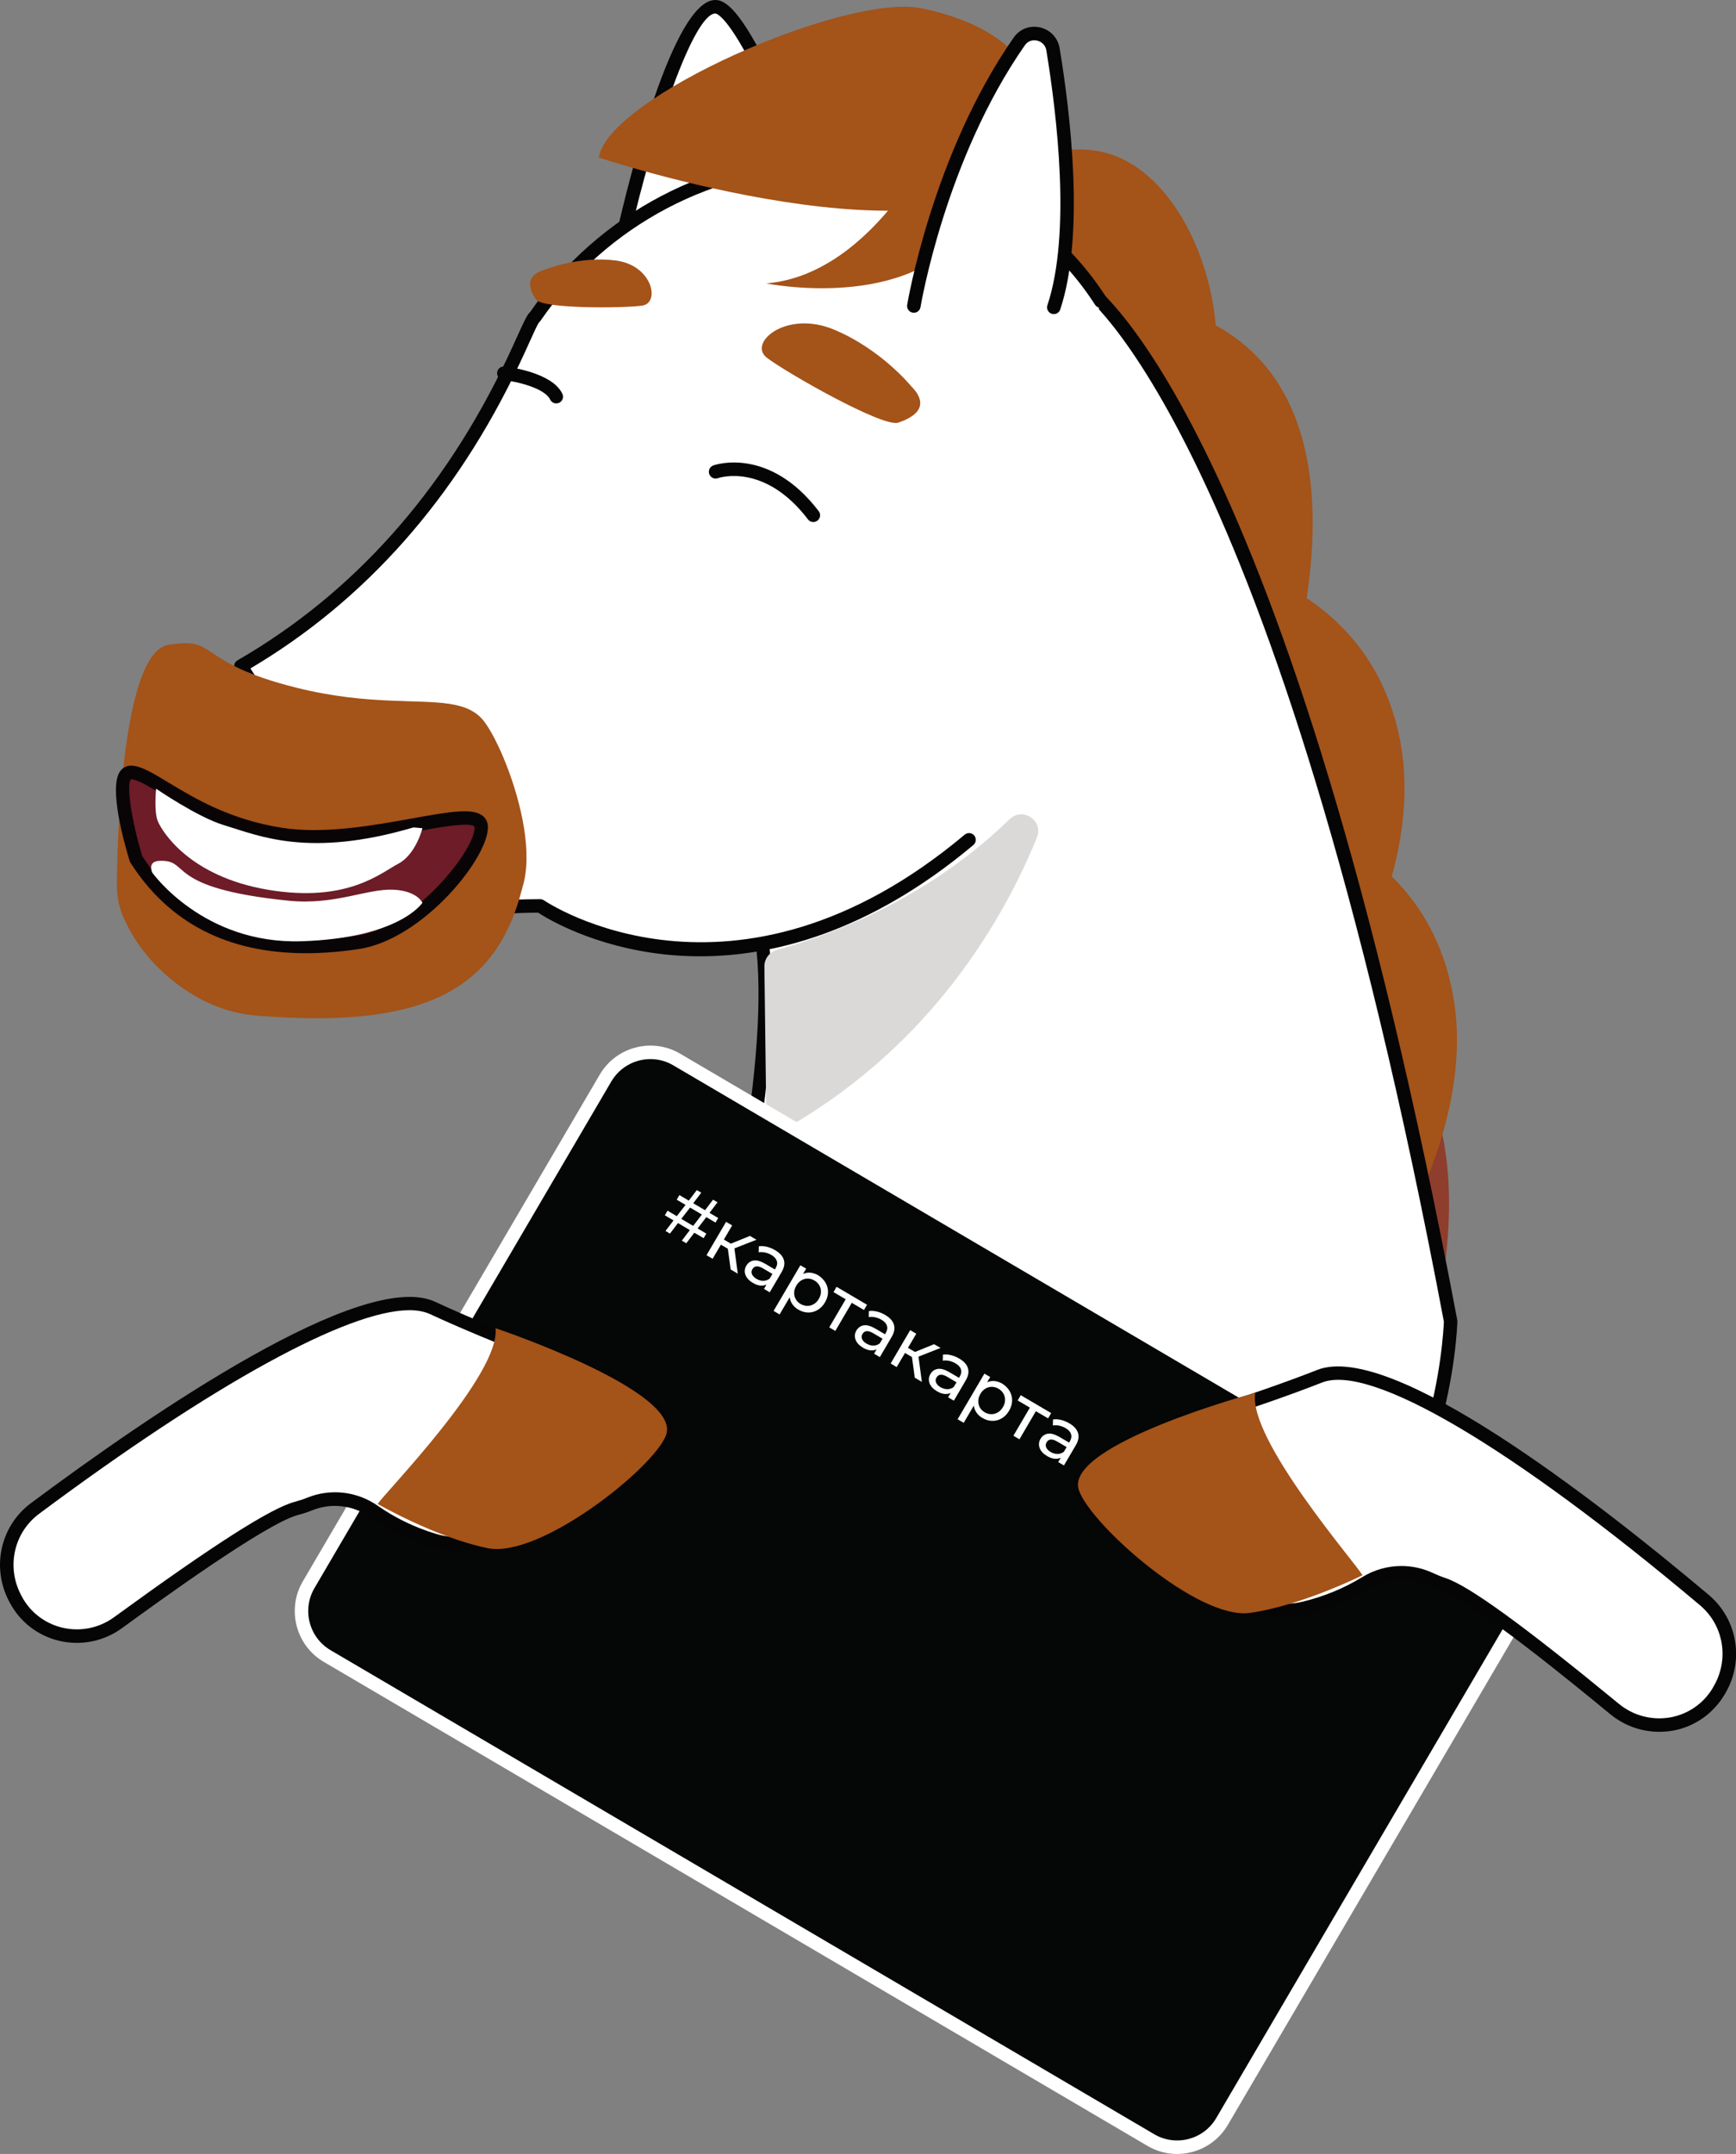 <svg width="104" height="129" viewBox="0 0 104 129" fill="none" xmlns="http://www.w3.org/2000/svg">
<rect x="0" y="0" width="104" height="129" fill="#808080" stroke="none"/>
<g clip-path="url(#clip0)">
<path d="M77.694 67.547C77.694 67.547 83.182 82.323 84.079 85.516C84.079 85.516 91.989 66.082 80.887 60.183L77.694 67.547Z" fill="#8F3E2D"/>
<path d="M77.221 58.58L82.241 76.642C82.241 76.642 88.622 67.878 87.026 59.483C85.43 51.087 77.985 49.31 77.985 49.31L77.221 58.58Z" fill="#A45319"/>
<path d="M74.081 43.492L79.1 61.554C79.1 61.554 85.482 52.791 83.885 44.395C82.289 35.999 74.845 34.223 74.845 34.223L74.081 43.492Z" fill="#A45319"/>
<path d="M69.522 26.79C69.522 26.79 75.01 41.566 75.908 44.759C75.908 44.759 83.817 25.325 72.715 19.426L69.522 26.79Z" fill="#A45319"/>
<path d="M61.613 13.526C61.613 13.526 67.178 19.806 70.856 29.901C70.856 29.901 72.29 25.317 72.719 22.76C73.665 17.123 70.448 9.492 65.371 8.991C60.291 8.489 61.863 13.057 61.613 13.526Z" fill="#A45319"/>
<path d="M47.876 9.355C47.855 9.145 44.428 0.405 42.856 0.405C40.443 0.405 37.311 14.146 37.311 14.146" fill="white"/>
<path d="M37.315 14.55C37.287 14.55 37.255 14.546 37.226 14.538C37.008 14.489 36.87 14.271 36.923 14.052C37.671 10.759 40.322 0 42.856 0C43.434 0 44.351 0.526 46.312 4.625C47.289 6.668 48.255 9.08 48.28 9.31C48.304 9.533 48.142 9.731 47.92 9.755C47.714 9.78 47.524 9.638 47.483 9.436C47.411 9.197 46.574 7.028 45.532 4.859C43.604 0.854 42.888 0.809 42.856 0.809C41.567 0.809 39.178 7.777 37.707 14.234C37.663 14.421 37.497 14.55 37.315 14.55Z" fill="#050506"/>
<path d="M64.907 17.095C64.907 17.095 76.663 24.775 86.905 79.127C86.905 79.127 86.541 91.711 78.345 95.813C70.148 99.916 52.544 101.045 52.544 101.045L37.311 99.431C37.311 99.431 50.026 60.668 44.392 52.463" fill="white"/>
<path d="M52.544 101.446C52.528 101.446 52.515 101.446 52.499 101.442L37.267 99.827C37.145 99.815 37.036 99.746 36.972 99.645C36.907 99.544 36.891 99.415 36.927 99.301C37.053 98.917 49.517 60.636 44.06 52.689C43.935 52.503 43.98 52.252 44.166 52.127C44.352 52.002 44.602 52.046 44.727 52.232C50.135 60.106 39.36 94.401 37.853 99.079L52.556 100.636C53.429 100.576 70.306 99.382 78.167 95.449C82.265 93.398 84.314 89.085 85.308 85.832C86.331 82.489 86.484 79.54 86.5 79.155C76.405 25.637 64.802 17.508 64.684 17.431C64.498 17.31 64.446 17.059 64.567 16.873C64.688 16.686 64.939 16.634 65.125 16.755C65.61 17.075 77.14 25.151 87.3 79.05C87.305 79.078 87.309 79.107 87.309 79.135C87.305 79.265 87.204 82.376 86.084 86.046C84.593 90.942 81.978 94.442 78.526 96.169C70.355 100.26 53.295 101.397 52.572 101.442C52.564 101.446 52.556 101.446 52.544 101.446Z" fill="#050506"/>
<path d="M58.052 50.298C43.81 62.251 32.36 54.259 32.36 54.259C26.213 54.259 24.677 55.797 24.677 55.797L14.432 39.899C24.136 34.295 28.727 25.9 30.74 21.647C31.491 20.065 31.883 19.058 32.045 18.981C35.925 13.34 42.416 9.642 49.771 9.642C49.771 9.642 60.17 9.068 65.937 18.034" fill="white"/>
<path d="M41.935 57.273C41.179 57.273 40.472 57.229 39.821 57.16C35.577 56.699 32.817 55.036 32.239 54.66C26.516 54.68 24.972 56.068 24.96 56.084C24.871 56.165 24.75 56.209 24.633 56.193C24.516 56.177 24.407 56.112 24.342 56.011L14.093 40.118C14.032 40.025 14.012 39.911 14.04 39.802C14.064 39.693 14.133 39.604 14.23 39.547C21.157 35.545 26.589 29.464 30.376 21.473C30.622 20.951 30.833 20.49 31.006 20.105C31.427 19.179 31.584 18.843 31.758 18.689C35.86 12.77 42.589 9.237 49.775 9.237C49.86 9.233 60.457 8.756 66.281 17.815C66.402 18.001 66.349 18.252 66.159 18.374C65.974 18.495 65.723 18.442 65.602 18.252C60.036 9.601 49.896 10.043 49.795 10.047C42.828 10.047 36.329 13.474 32.38 19.211C32.356 19.248 32.324 19.28 32.292 19.304C32.199 19.434 31.976 19.923 31.742 20.441C31.568 20.83 31.358 21.291 31.107 21.821C27.317 29.824 21.901 35.95 15.002 40.033L24.787 55.218C25.575 54.741 27.68 53.85 32.36 53.85C32.441 53.85 32.522 53.875 32.591 53.923C32.704 54 43.968 61.587 57.794 49.986C57.967 49.845 58.218 49.865 58.363 50.035C58.505 50.205 58.485 50.46 58.315 50.605C51.974 55.926 46.178 57.273 41.935 57.273ZM32.215 19.353C32.211 19.353 32.211 19.353 32.215 19.353C32.211 19.353 32.211 19.353 32.215 19.353Z" fill="#050506"/>
<path d="M7.004 52.977C7.004 52.977 7.004 39.131 10.075 38.621C12.367 38.236 12.096 38.997 14.364 40.049C15.135 40.405 16.198 40.798 17.758 41.186C19.945 41.732 21.808 41.89 23.372 41.959C26.197 42.084 28.04 41.914 29.026 43.237C30.562 45.289 33.759 54.15 29.151 55.174C24.54 56.201 19.294 57.593 16.223 57.593C13.151 57.589 7.004 58.103 7.004 52.977Z" fill="#A45319"/>
<path d="M7.642 49.412C7.642 49.412 7.085 51.625 7.097 53.474C7.113 56.015 10.702 60.441 15.325 60.822C25.413 61.651 29.758 59.313 31.293 53.162C31.293 53.162 12.104 52.487 7.642 49.412Z" fill="#A45319"/>
<path d="M61.892 9.731C61.892 9.731 64.963 2.553 55.235 0.502C50.697 -0.453 36.39 5.847 35.877 9.436C35.877 9.436 56.771 16.399 61.892 9.731Z" fill="#A45319"/>
<path d="M46.538 56.893C53.303 54.983 57.794 51.678 60.481 49.064C61.265 48.299 62.534 49.149 62.118 50.164C60.133 55.028 55.898 62.412 47.411 67.389C46.748 67.777 45.916 67.296 45.903 66.527L45.794 57.88C45.79 57.419 46.097 57.019 46.538 56.893Z" fill="#DAD9D8"/>
<path d="M56.444 7.53C56.444 7.53 52.56 16.419 45.899 16.974C45.899 16.974 54.451 18.705 57.943 13.672C61.439 8.638 56.444 7.53 56.444 7.53Z" fill="#A45319"/>
<path d="M54.742 18.325C54.742 18.325 56.173 9.484 61.059 2.48C61.633 1.659 62.918 1.962 63.08 2.95C63.706 6.749 64.591 14.012 63.132 18.406" fill="white"/>
<path d="M63.132 18.811C63.092 18.811 63.047 18.802 63.003 18.79C62.793 18.722 62.676 18.491 62.748 18.28C64.175 13.996 63.318 6.878 62.684 3.018C62.627 2.666 62.361 2.484 62.13 2.432C61.839 2.363 61.564 2.472 61.395 2.715C56.621 9.557 55.163 18.305 55.146 18.39C55.11 18.608 54.908 18.762 54.682 18.726C54.463 18.689 54.31 18.483 54.346 18.26C54.362 18.171 55.85 9.245 60.728 2.25C61.087 1.736 61.694 1.501 62.308 1.643C62.918 1.78 63.379 2.27 63.48 2.885C64.131 6.818 64.996 14.085 63.516 18.535C63.46 18.705 63.302 18.811 63.132 18.811Z" fill="#050506"/>
<path d="M54.577 23.12C54.577 23.12 52.782 20.907 49.937 19.729C47.092 18.556 44.788 20.538 45.94 21.424C47.092 22.311 52.891 25.612 53.805 25.313C54.714 25.014 55.813 24.362 54.577 23.12Z" fill="#A45319"/>
<path d="M32.651 16.144C32.651 16.144 34.696 15.315 36.895 15.602C39.093 15.889 39.558 18.139 38.483 18.301C37.408 18.463 32.522 18.503 32.122 17.945C31.722 17.39 31.37 16.52 32.651 16.144Z" fill="#A45319"/>
<path d="M90.994 96.712L73.208 127.058C72.339 128.543 70.427 129.04 68.944 128.171L19.601 99.18C18.118 98.31 17.621 96.396 18.49 94.911L36.276 64.565C37.145 63.08 39.057 62.582 40.54 63.452L89.883 92.443C91.37 93.317 91.867 95.227 90.994 96.712Z" fill="#050606"/>
<path d="M70.516 129C69.91 129 69.299 128.846 68.742 128.515L19.395 99.528C17.722 98.545 17.16 96.38 18.142 94.705L35.929 64.359C36.911 62.683 39.073 62.121 40.746 63.104L90.089 92.095C91.762 93.078 92.324 95.243 91.342 96.918L73.555 127.264C72.9 128.377 71.724 129 70.516 129ZM38.968 63.428C38.038 63.428 37.129 63.909 36.624 64.767L18.837 95.113C18.082 96.404 18.514 98.071 19.803 98.828L69.15 127.819C70.439 128.575 72.104 128.142 72.86 126.852L90.647 96.505C91.403 95.215 90.97 93.547 89.681 92.791L40.338 63.804C39.906 63.549 39.437 63.428 38.968 63.428Z" fill="white"/>
<path d="M42.314 72.892L41.793 73.572L42.314 73.879L42.153 74.154L41.595 73.827L41.114 74.458L40.847 74.3L41.328 73.669L40.617 73.248L40.136 73.879L39.869 73.721L40.35 73.09L39.829 72.783L39.99 72.507L40.544 72.835L41.07 72.16L40.54 71.848L40.702 71.573L41.264 71.905L41.745 71.273L42.011 71.431L41.53 72.062L42.238 72.479L42.718 71.848L42.985 72.006L42.504 72.637L43.026 72.945L42.864 73.22L42.314 72.892ZM42.048 72.738L41.34 72.321L40.815 72.997L41.526 73.418L42.048 72.738Z" fill="white"/>
<path d="M43.603 74.786L43.187 74.543L42.69 75.388L42.326 75.174L43.498 73.175L43.862 73.39L43.365 74.235L43.785 74.482L44.929 74.017L45.317 74.248L43.996 74.765L44.198 76.279L43.773 76.028L43.603 74.786Z" fill="white"/>
<path d="M46.958 75.453C47.027 75.676 46.978 75.922 46.821 76.19L46.113 77.395L45.77 77.193L45.923 76.93C45.806 76.987 45.681 77.007 45.539 76.991C45.398 76.975 45.252 76.922 45.099 76.829C44.877 76.699 44.727 76.538 44.658 76.351C44.586 76.165 44.606 75.983 44.707 75.805C44.812 75.627 44.958 75.526 45.148 75.494C45.337 75.461 45.572 75.53 45.851 75.692L46.425 76.028L46.465 75.955C46.558 75.797 46.582 75.651 46.538 75.518C46.493 75.384 46.388 75.263 46.21 75.158C46.093 75.089 45.964 75.04 45.831 75.012C45.697 74.984 45.568 74.98 45.451 75L45.459 74.64C45.612 74.616 45.77 74.628 45.94 74.668C46.109 74.709 46.275 74.778 46.433 74.871C46.72 75.04 46.893 75.231 46.958 75.453ZM45.737 76.707C45.875 76.703 46 76.659 46.109 76.574L46.275 76.295L45.717 75.967C45.41 75.785 45.196 75.801 45.075 76.007C45.014 76.109 45.006 76.21 45.05 76.315C45.095 76.42 45.184 76.509 45.325 76.594C45.463 76.671 45.6 76.712 45.737 76.707Z" fill="white"/>
<path d="M49.456 76.821C49.557 76.995 49.609 77.185 49.605 77.391C49.601 77.598 49.541 77.8 49.423 77.998C49.306 78.201 49.157 78.35 48.979 78.455C48.801 78.561 48.611 78.609 48.409 78.605C48.207 78.601 48.005 78.54 47.815 78.427C47.673 78.342 47.556 78.237 47.471 78.112C47.382 77.986 47.33 77.844 47.31 77.691L46.703 78.722L46.344 78.508L47.948 75.777L48.296 75.979L48.11 76.295C48.255 76.23 48.405 76.206 48.562 76.222C48.72 76.238 48.87 76.291 49.019 76.376C49.201 76.501 49.351 76.643 49.456 76.821ZM48.364 78.209C48.502 78.209 48.631 78.172 48.752 78.103C48.874 78.031 48.975 77.925 49.056 77.788C49.136 77.65 49.181 77.509 49.181 77.367C49.185 77.225 49.153 77.096 49.084 76.979C49.015 76.861 48.918 76.764 48.789 76.687C48.664 76.614 48.534 76.578 48.397 76.574C48.259 76.574 48.13 76.606 48.009 76.679C47.888 76.752 47.787 76.853 47.706 76.995C47.625 77.132 47.581 77.274 47.576 77.416C47.572 77.557 47.605 77.687 47.673 77.808C47.742 77.929 47.839 78.026 47.964 78.099C48.098 78.168 48.227 78.205 48.364 78.209Z" fill="white"/>
<path d="M51.759 78.455L51.028 78.026L50.042 79.71L49.678 79.495L50.664 77.812L49.933 77.383L50.118 77.067L51.941 78.14L51.759 78.455Z" fill="white"/>
<path d="M53.554 79.334C53.622 79.556 53.574 79.803 53.416 80.07L52.709 81.276L52.365 81.073L52.519 80.81C52.402 80.867 52.277 80.887 52.135 80.871C51.994 80.855 51.848 80.802 51.695 80.709C51.472 80.576 51.323 80.418 51.254 80.232C51.185 80.046 51.202 79.864 51.303 79.686C51.408 79.512 51.553 79.406 51.743 79.374C51.933 79.342 52.167 79.41 52.446 79.572L53.02 79.908L53.061 79.835C53.154 79.681 53.178 79.532 53.133 79.398C53.093 79.261 52.984 79.143 52.806 79.038C52.689 78.969 52.559 78.921 52.426 78.892C52.289 78.864 52.163 78.86 52.046 78.88L52.054 78.52C52.208 78.496 52.365 78.508 52.535 78.549C52.705 78.589 52.871 78.658 53.028 78.751C53.315 78.917 53.485 79.111 53.554 79.334ZM52.333 80.588C52.471 80.584 52.596 80.539 52.705 80.454L52.871 80.175L52.313 79.847C52.006 79.665 51.792 79.681 51.67 79.888C51.61 79.989 51.602 80.09 51.646 80.195C51.691 80.301 51.779 80.394 51.921 80.475C52.058 80.551 52.196 80.592 52.333 80.588Z" fill="white"/>
<path d="M54.633 81.272L54.217 81.029L53.719 81.874L53.356 81.66L54.528 79.661L54.892 79.876L54.394 80.721L54.815 80.968L55.958 80.503L56.346 80.729L55.025 81.247L55.227 82.76L54.803 82.51L54.633 81.272Z" fill="white"/>
<path d="M57.987 81.943C58.056 82.166 58.008 82.413 57.85 82.68L57.143 83.886L56.799 83.683L56.953 83.42C56.84 83.477 56.71 83.497 56.569 83.481C56.427 83.465 56.282 83.412 56.128 83.319C55.906 83.186 55.756 83.028 55.688 82.842C55.619 82.656 55.635 82.474 55.736 82.295C55.837 82.117 55.987 82.016 56.177 81.984C56.367 81.951 56.601 82.02 56.88 82.182L57.454 82.518L57.494 82.445C57.587 82.291 57.611 82.142 57.567 82.008C57.527 81.871 57.417 81.753 57.24 81.648C57.123 81.579 56.993 81.531 56.86 81.502C56.722 81.474 56.597 81.47 56.48 81.49L56.488 81.13C56.642 81.106 56.799 81.118 56.969 81.159C57.139 81.199 57.304 81.268 57.462 81.361C57.749 81.527 57.923 81.721 57.987 81.943ZM56.767 83.198C56.904 83.194 57.029 83.149 57.139 83.064L57.304 82.785L56.747 82.457C56.439 82.275 56.225 82.291 56.104 82.498C56.043 82.599 56.035 82.7 56.08 82.805C56.124 82.91 56.213 82.999 56.35 83.084C56.496 83.161 56.633 83.198 56.767 83.198Z" fill="white"/>
<path d="M60.485 83.311C60.586 83.485 60.639 83.675 60.634 83.882C60.63 84.084 60.57 84.29 60.453 84.488C60.335 84.691 60.186 84.841 60.008 84.946C59.83 85.051 59.64 85.099 59.438 85.095C59.236 85.091 59.034 85.031 58.844 84.917C58.703 84.832 58.585 84.727 58.501 84.602C58.412 84.476 58.359 84.335 58.339 84.181L57.733 85.213L57.369 84.998L58.973 82.267L59.321 82.469L59.135 82.785C59.281 82.72 59.43 82.696 59.588 82.712C59.745 82.728 59.895 82.781 60.044 82.866C60.234 82.991 60.38 83.133 60.485 83.311ZM59.394 84.695C59.531 84.695 59.66 84.658 59.782 84.585C59.903 84.513 60.004 84.407 60.085 84.27C60.166 84.132 60.21 83.991 60.21 83.849C60.214 83.707 60.182 83.578 60.113 83.461C60.044 83.343 59.947 83.246 59.818 83.169C59.693 83.097 59.563 83.06 59.426 83.056C59.289 83.056 59.159 83.088 59.038 83.161C58.917 83.234 58.816 83.335 58.735 83.477C58.654 83.615 58.61 83.756 58.606 83.898C58.602 84.039 58.634 84.169 58.699 84.29C58.767 84.407 58.864 84.505 58.989 84.582C59.127 84.658 59.256 84.695 59.394 84.695Z" fill="white"/>
<path d="M62.789 84.945L62.057 84.517L61.071 86.2L60.711 85.985L61.698 84.302L60.966 83.873L61.152 83.558L62.975 84.63L62.789 84.945Z" fill="white"/>
<path d="M64.583 85.823C64.652 86.046 64.603 86.293 64.446 86.56L63.738 87.765L63.395 87.563L63.548 87.3C63.431 87.357 63.306 87.377 63.164 87.361C63.023 87.345 62.877 87.292 62.724 87.199C62.502 87.07 62.352 86.908 62.283 86.722C62.215 86.535 62.231 86.353 62.332 86.175C62.437 86.001 62.583 85.896 62.772 85.864C62.962 85.831 63.197 85.9 63.476 86.062L64.05 86.398L64.09 86.325C64.183 86.167 64.207 86.022 64.163 85.888C64.122 85.751 64.013 85.633 63.835 85.528C63.718 85.459 63.589 85.411 63.456 85.382C63.318 85.354 63.193 85.35 63.076 85.37L63.084 85.01C63.237 84.986 63.395 84.998 63.565 85.038C63.734 85.079 63.9 85.148 64.058 85.241C64.345 85.406 64.514 85.601 64.583 85.823ZM63.362 87.078C63.5 87.074 63.625 87.029 63.734 86.944L63.9 86.665L63.342 86.337C63.035 86.155 62.821 86.171 62.7 86.378C62.639 86.479 62.631 86.58 62.675 86.685C62.72 86.79 62.809 86.879 62.95 86.964C63.088 87.041 63.225 87.078 63.362 87.078Z" fill="white"/>
<path d="M25.894 78.326C22.321 76.671 11.781 83.124 2.102 90.339C0.44 91.577 -0.061 93.831 0.885 95.672C0.897 95.696 0.909 95.72 0.925 95.749C2.089 98.018 5.015 98.682 7.077 97.181C11.466 93.988 16.065 90.796 17.754 90.339C18.061 90.258 18.328 90.169 18.558 90.072C19.832 89.558 21.287 89.732 22.41 90.521C23.34 91.172 24.524 91.803 25.991 92.253C30.477 93.628 38.847 88.271 39.776 85.957C40.702 83.638 32.942 81.595 25.894 78.326Z" fill="white"/>
<path d="M4.603 98.391C4.248 98.391 3.888 98.35 3.536 98.266C2.247 97.958 1.164 97.108 0.562 95.935L0.542 95.894C0.542 95.894 0.525 95.858 0.521 95.858C-0.521 93.827 0.04 91.371 1.859 90.019C9.049 84.658 21.759 75.967 26.064 77.962C28.068 78.892 30.182 79.742 32.045 80.491C37.222 82.574 40.965 84.08 40.148 86.111C39.077 88.781 30.485 94.058 25.87 92.645C24.532 92.237 23.287 91.634 22.176 90.857C21.149 90.141 19.852 89.987 18.704 90.452C18.453 90.553 18.166 90.651 17.851 90.731C15.895 91.257 9.433 95.963 7.307 97.509C6.511 98.087 5.565 98.391 4.603 98.391ZM24.52 78.468C20.85 78.468 12.799 82.87 2.34 90.663C0.841 91.779 0.38 93.807 1.241 95.486L1.281 95.563C1.774 96.526 2.663 97.222 3.722 97.477C4.801 97.735 5.937 97.509 6.834 96.853C12.775 92.528 16.21 90.335 17.645 89.947C17.924 89.87 18.183 89.789 18.405 89.696C19.807 89.129 21.392 89.311 22.64 90.185C23.683 90.914 24.851 91.476 26.108 91.86C30.408 93.175 38.564 87.883 39.401 85.799C39.914 84.521 35.945 82.922 31.746 81.231C29.875 80.478 27.753 79.625 25.728 78.686C25.397 78.54 24.997 78.468 24.52 78.468Z" fill="#050506"/>
<path d="M22.628 90.072C22.964 89.493 29.996 82.332 29.685 79.544C29.685 79.544 40.908 83.307 39.898 85.961C39.146 87.94 32.32 93.358 29.212 92.718C26.104 92.083 22.628 90.072 22.628 90.072Z" fill="#A45319"/>
<path d="M79.056 82.42C82.721 80.98 92.858 88.049 102.096 95.825C103.681 97.161 104.048 99.439 102.998 101.219C102.981 101.243 102.969 101.267 102.953 101.292C101.66 103.489 98.698 103.978 96.729 102.356C92.538 98.909 88.137 95.449 86.476 94.895C86.173 94.793 85.914 94.688 85.688 94.583C84.447 93.992 82.984 94.081 81.816 94.802C80.85 95.396 79.63 95.959 78.138 96.319C73.579 97.428 65.541 91.585 64.749 89.214C63.961 86.843 71.826 85.265 79.056 82.42Z" fill="white"/>
<path d="M99.397 103.716C98.338 103.716 97.307 103.351 96.475 102.668C94.446 100.997 88.27 95.919 86.351 95.275C86.043 95.174 85.76 95.061 85.518 94.944C84.399 94.413 83.097 94.486 82.03 95.142C80.874 95.85 79.601 96.376 78.239 96.708C73.547 97.849 65.286 92.071 64.373 89.34C63.932 88.016 65.444 87.098 66.62 86.519C68.148 85.771 70.302 85.047 72.795 84.213C74.699 83.574 76.857 82.854 78.914 82.044C83.332 80.305 95.501 89.736 102.363 95.514C104.097 96.975 104.513 99.459 103.353 101.425L103.325 101.47C102.638 102.635 101.506 103.42 100.201 103.651C99.93 103.695 99.663 103.716 99.397 103.716ZM83.958 93.786C84.609 93.786 85.255 93.928 85.862 94.215C86.076 94.316 86.326 94.418 86.605 94.511C88.012 94.98 91.309 97.375 96.988 102.045C97.849 102.753 98.968 103.044 100.059 102.854C101.13 102.664 102.06 102.02 102.61 101.086C102.61 101.086 102.63 101.053 102.63 101.049L102.65 101.013C103.612 99.386 103.268 97.335 101.838 96.133C90.562 86.645 82.103 81.656 79.205 82.797L79.056 82.421L79.205 82.797C77.128 83.614 74.962 84.338 73.046 84.982C70.581 85.807 68.447 86.523 66.972 87.248C64.866 88.284 65.068 88.886 65.137 89.085C65.848 91.213 73.672 96.983 78.045 95.923C79.326 95.611 80.523 95.118 81.606 94.454C82.329 94.009 83.142 93.786 83.958 93.786Z" fill="#050506"/>
<path d="M81.622 94.341C81.323 93.742 74.723 86.176 75.2 83.412C75.2 83.412 63.775 86.503 64.623 89.214C65.258 91.233 71.749 97.044 74.893 96.594C78.033 96.141 81.622 94.341 81.622 94.341Z" fill="#A45319"/>
<path d="M48.724 31.265C48.603 31.265 48.482 31.212 48.405 31.107C45.819 27.72 43.119 28.598 43.002 28.639C42.791 28.712 42.561 28.598 42.488 28.388C42.416 28.177 42.525 27.947 42.735 27.874C42.868 27.826 46.085 26.741 49.048 30.613C49.185 30.791 49.149 31.046 48.971 31.18C48.898 31.236 48.809 31.265 48.724 31.265Z" fill="#050506"/>
<path d="M30.186 22.351C30.186 22.351 32.805 22.646 33.326 23.755Z" fill="white"/>
<path d="M33.326 24.16C33.173 24.16 33.031 24.075 32.958 23.929C32.647 23.27 31.063 22.861 30.137 22.756C29.915 22.732 29.758 22.529 29.782 22.307C29.806 22.084 30.004 21.926 30.23 21.951C30.521 21.983 33.088 22.311 33.69 23.585C33.787 23.788 33.698 24.03 33.496 24.123C33.439 24.148 33.383 24.16 33.326 24.16Z" fill="#050506"/>
<path d="M8.152 51.447C8.152 51.447 6.547 46.223 7.857 46.264C9.166 46.3 11.777 49.197 16.857 49.982C21.937 50.767 28.671 47.903 28.832 49.477C28.994 51.05 25.102 55.89 21.452 56.44C17.803 56.99 11.777 57.128 8.152 51.447Z" fill="#6D1C28"/>
<path d="M18.324 57.087C13.64 57.087 10.112 55.27 7.812 51.661C7.792 51.629 7.776 51.597 7.768 51.564C7.453 50.541 6.483 47.13 7.21 46.171C7.372 45.96 7.602 45.851 7.869 45.855C8.455 45.871 9.134 46.284 10.075 46.855C11.636 47.797 13.77 49.092 16.914 49.578C19.424 49.966 22.358 49.436 24.714 49.011C27.05 48.59 28.299 48.392 28.897 48.845C29.087 48.987 29.2 49.189 29.224 49.432C29.406 51.212 25.393 56.25 21.505 56.836C20.398 57.006 19.335 57.087 18.324 57.087ZM8.524 51.273C11.138 55.331 15.467 56.934 21.392 56.035C24.855 55.509 28.557 50.783 28.428 49.513C28.202 49.205 26.27 49.553 24.863 49.808C22.447 50.245 19.44 50.787 16.797 50.379C13.491 49.869 11.187 48.473 9.663 47.55C8.891 47.081 8.22 46.676 7.849 46.668C7.554 46.935 7.869 49.128 8.524 51.273Z" fill="#090506"/>
<path d="M9.352 47.235C9.352 47.235 11.826 48.938 13.41 49.416C15.487 50.039 18.47 51.41 24.774 49.553L25.308 49.602C25.308 49.602 24.92 51.172 23.857 51.73C22.79 52.293 20.79 54.081 16.057 53.288C11.324 52.491 9.704 49.776 9.457 49.189C9.211 48.602 9.352 47.235 9.352 47.235Z" fill="white"/>
<path d="M9.118 52.256C9.118 52.256 12.169 56.561 18.066 56.371C23.958 56.181 25.308 54.065 25.308 54.065C25.308 54.065 25.001 53.353 23.574 53.284C22.006 53.207 20.062 54.219 17.31 53.944C9.744 53.187 11.482 51.471 9.546 51.556C8.807 51.589 9.118 52.256 9.118 52.256Z" fill="white"/>
</g>
<defs>
<clipPath id="clip0">
<rect width="104" height="129" fill="white"/>
</clipPath>
</defs>
</svg>
